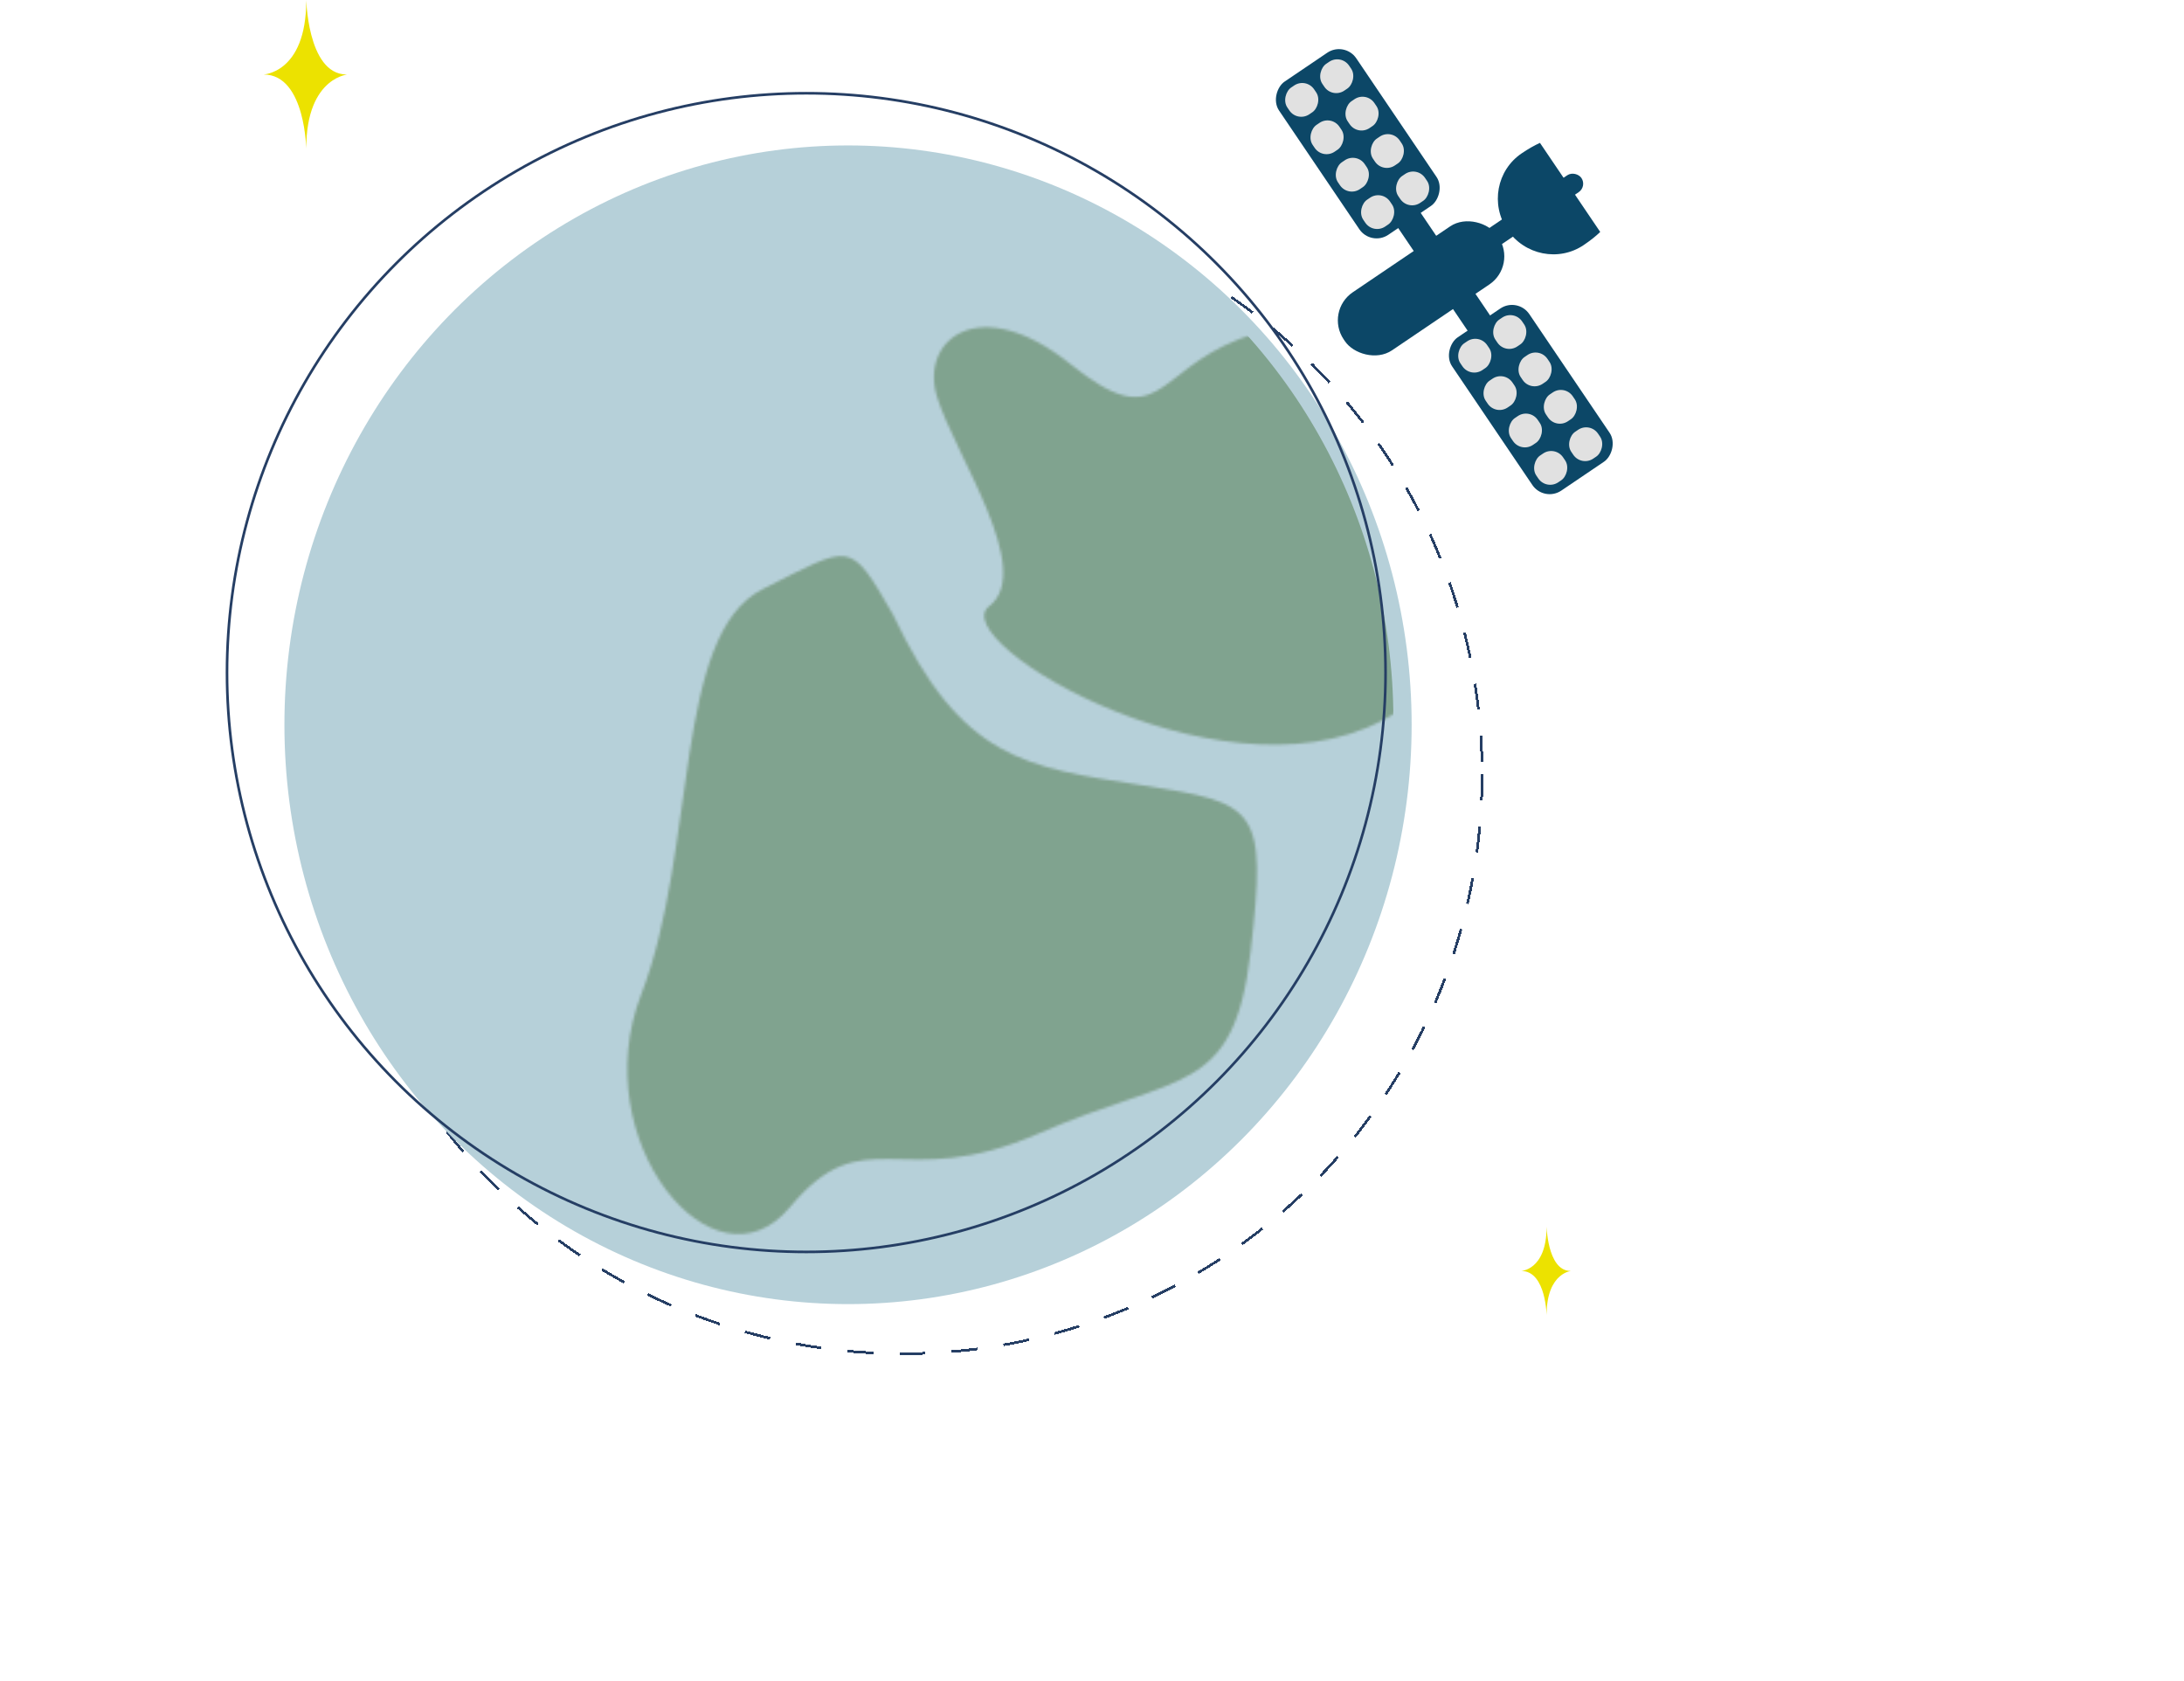 <svg width="837" height="644" viewBox="0 0 837 644" fill="none" xmlns="http://www.w3.org/2000/svg">
<g filter="url(#filter0_d_25_877)">
<circle cx="346" cy="292.732" r="222" stroke="#253E64" stroke-dasharray="10 10" shape-rendering="crispEdges"/>
</g>
<ellipse cx="325" cy="277.732" rx="216" ry="222" fill="#B6D0D9"/>
<mask id="mask0_25_877" style="mask-type:alpha" maskUnits="userSpaceOnUse" x="-441" y="99" width="594" height="532">
<path d="M115.666 391.293C88.538 305.989 80.119 309.738 18.38 304.114C-15.295 300.729 -40.552 304.114 -62.067 327.549C-83.582 350.984 -88.259 349.109 -62.067 391.293C-35.875 433.476 -30.262 452.224 -40.552 484.096C-50.842 515.968 28.67 526.279 52.056 484.096C75.442 441.913 142.793 476.597 115.666 391.293Z" fill="#5C835B" fill-opacity="0.59"/>
<path d="M141.691 519.165C156.806 533.119 152.057 545.348 148.649 572.44C138.422 581.032 119.434 608.614 82.862 587.002C46.291 565.389 52.355 489.544 63.969 495.294C75.584 501.043 90.867 473.666 100.617 464.506C110.367 455.346 125.789 462.743 120.188 487.801C114.587 512.86 126.575 505.211 141.691 519.165Z" fill="#5C835B" fill-opacity="0.59"/>
</mask>
<g mask="url(#mask0_25_877)">
<ellipse cx="323" cy="275.731" rx="211" ry="217" fill="#5C835B"/>
</g>
<mask id="mask1_25_877" style="mask-type:alpha" maskUnits="userSpaceOnUse" x="240" y="96" width="594" height="532">
<path d="M543.284 454.895C515.784 415.895 526.784 446.895 480.284 462.395C456.284 481.895 480.284 518.895 491.784 533.395C503.284 547.895 568.784 516.895 559.784 504.395C550.784 491.895 570.784 493.895 543.284 454.895Z" fill="#5C835B" fill-opacity="0.59"/>
<path d="M627.316 199.594C660.147 191.839 663.169 192.769 661.217 151.303C645.189 63.148 556.119 104.704 573.867 115.299C591.615 125.894 556.485 164.211 575.566 189.28C594.646 214.348 594.486 207.35 627.316 199.594Z" fill="#5C835B" fill-opacity="0.59"/>
<path d="M465.667 573.214C468.667 536.214 484.167 528.214 439.167 491.214C412.667 475.714 386.667 545.714 403.167 573.214C419.667 600.714 462.667 610.214 465.667 573.214Z" fill="#5C835B" fill-opacity="0.59"/>
<path d="M648.585 563.094C634.085 517.594 629.585 519.594 596.585 516.594C578.585 514.789 565.085 516.594 553.585 529.094C542.085 541.594 539.585 540.594 553.585 563.094C567.585 585.594 570.585 595.594 565.085 612.594C559.585 629.594 602.085 635.094 614.585 612.594C627.085 590.094 663.085 608.594 648.585 563.094Z" fill="#5C835B" fill-opacity="0.59"/>
<path d="M437.539 300.883C393.291 294.011 368.512 291.363 342.195 235.407C325.452 206.443 326.675 208.463 292.246 225.783C257.816 243.104 267.4 325.128 245.729 381.098C224.058 437.068 273.679 497.443 302.711 462.617C331.743 427.791 344.802 457.687 398.313 434.263C451.824 410.839 472.862 420.373 479.29 364.703C485.718 309.032 481.786 307.755 437.539 300.883Z" fill="#5C835B" fill-opacity="0.59"/>
<path d="M475.086 129.876C508.206 117.021 523.569 133.67 563.009 159.52C568.574 181.907 596.948 232.297 535.663 272.623C474.378 312.948 361.328 245.973 379.063 232.32C396.798 218.667 365.93 174.179 359.121 152.102C352.312 130.025 375.493 111.717 410.113 139.426C444.732 167.135 441.967 142.732 475.086 129.876Z" fill="#5C835B" fill-opacity="0.59"/>
<path d="M796.666 388.293C769.538 302.989 761.119 306.738 699.38 301.114C665.705 297.729 640.448 301.114 618.933 324.549C597.418 347.984 592.741 346.109 618.933 388.293C645.125 430.476 650.738 449.224 640.448 481.096C630.158 512.968 709.67 523.279 733.056 481.096C756.442 438.913 823.793 473.597 796.666 388.293Z" fill="#5C835B" fill-opacity="0.59"/>
<path d="M822.691 516.165C837.806 530.119 833.057 542.348 829.649 569.44C819.422 578.032 800.434 605.614 763.862 584.002C727.291 562.389 733.355 486.544 744.969 492.294C756.584 498.043 771.867 470.666 781.617 461.506C791.367 452.346 806.789 459.743 801.188 484.801C795.587 509.86 807.575 502.211 822.691 516.165Z" fill="#5C835B" fill-opacity="0.59"/>
</mask>
<g mask="url(#mask1_25_877)">
<ellipse cx="323" cy="275.731" rx="211" ry="217" fill="#5C835B"/>
</g>
<circle cx="309" cy="257.732" r="222" stroke="#253E64"/>
<g filter="url(#filter1_dd_25_877)">
<rect x="581.562" y="93.712" width="71.044" height="26.858" rx="13" transform="rotate(145.92 581.562 93.712)" fill="#0C4767"/>
<rect x="543.927" y="72.772" width="49.384" height="10.397" transform="rotate(55.92 543.927 72.772)" fill="#0C4767"/>
<rect x="607.566" y="63.307" width="43.066" height="6.815" rx="3.408" transform="rotate(145.92 607.566 63.307)" fill="#0C4767" stroke="#0C4767"/>
<rect x="515.294" y="7.716" width="70.895" height="35.727" rx="8" transform="rotate(55.92 515.294 7.716)" fill="#0C4767"/>
<rect x="514.084" y="11.905" width="13.398" height="13.398" rx="6" transform="rotate(55.92 514.084 11.905)" fill="#E1E1E1"/>
<rect x="514.084" y="11.905" width="13.398" height="13.398" rx="6" transform="rotate(55.92 514.084 11.905)" stroke="#0C4767"/>
<rect x="523.781" y="26.238" width="13.398" height="13.398" rx="6" transform="rotate(55.92 523.781 26.238)" fill="#E1E1E1"/>
<rect x="523.781" y="26.238" width="13.398" height="13.398" rx="6" transform="rotate(55.92 523.781 26.238)" stroke="#0C4767"/>
<rect x="533.478" y="40.571" width="13.398" height="13.398" rx="6" transform="rotate(55.92 533.478 40.571)" fill="#E1E1E1"/>
<rect x="533.478" y="40.571" width="13.398" height="13.398" rx="6" transform="rotate(55.92 533.478 40.571)" stroke="#0C4767"/>
<rect x="543.175" y="54.904" width="13.398" height="13.398" rx="6" transform="rotate(55.92 543.175 54.904)" fill="#E1E1E1"/>
<rect x="543.175" y="54.904" width="13.398" height="13.398" rx="6" transform="rotate(55.92 543.175 54.904)" stroke="#0C4767"/>
<rect x="500.676" y="20.976" width="13.398" height="13.398" rx="6" transform="rotate(55.92 500.676 20.976)" fill="#E1E1E1"/>
<rect x="500.676" y="20.976" width="13.398" height="13.398" rx="6" transform="rotate(55.92 500.676 20.976)" stroke="#0C4767"/>
<rect x="510.373" y="35.309" width="13.398" height="13.398" rx="6" transform="rotate(55.92 510.373 35.309)" fill="#E1E1E1"/>
<rect x="510.373" y="35.309" width="13.398" height="13.398" rx="6" transform="rotate(55.92 510.373 35.309)" stroke="#0C4767"/>
<rect x="520.07" y="49.642" width="13.398" height="13.398" rx="6" transform="rotate(55.92 520.07 49.642)" fill="#E1E1E1"/>
<rect x="520.07" y="49.642" width="13.398" height="13.398" rx="6" transform="rotate(55.92 520.07 49.642)" stroke="#0C4767"/>
<rect x="529.767" y="63.975" width="13.398" height="13.398" rx="6" transform="rotate(55.92 529.767 63.975)" fill="#E1E1E1"/>
<rect x="529.767" y="63.975" width="13.398" height="13.398" rx="6" transform="rotate(55.92 529.767 63.975)" stroke="#0C4767"/>
<rect x="581.608" y="105.735" width="70.895" height="35.727" rx="8" transform="rotate(55.92 581.608 105.735)" fill="#0C4767"/>
<rect x="580.398" y="109.924" width="13.398" height="13.398" rx="6" transform="rotate(55.92 580.398 109.924)" fill="#E1E1E1"/>
<rect x="580.398" y="109.924" width="13.398" height="13.398" rx="6" transform="rotate(55.92 580.398 109.924)" stroke="#0C4767"/>
<rect x="590.095" y="124.257" width="13.398" height="13.398" rx="6" transform="rotate(55.92 590.095 124.257)" fill="#E1E1E1"/>
<rect x="590.095" y="124.257" width="13.398" height="13.398" rx="6" transform="rotate(55.92 590.095 124.257)" stroke="#0C4767"/>
<rect x="599.792" y="138.59" width="13.398" height="13.398" rx="6" transform="rotate(55.92 599.792 138.59)" fill="#E1E1E1"/>
<rect x="599.792" y="138.59" width="13.398" height="13.398" rx="6" transform="rotate(55.92 599.792 138.59)" stroke="#0C4767"/>
<rect x="609.489" y="152.923" width="13.398" height="13.398" rx="6" transform="rotate(55.92 609.489 152.923)" fill="#E1E1E1"/>
<rect x="609.489" y="152.923" width="13.398" height="13.398" rx="6" transform="rotate(55.92 609.489 152.923)" stroke="#0C4767"/>
<rect x="566.99" y="118.995" width="13.398" height="13.398" rx="6" transform="rotate(55.92 566.99 118.995)" fill="#E1E1E1"/>
<rect x="566.99" y="118.995" width="13.398" height="13.398" rx="6" transform="rotate(55.92 566.99 118.995)" stroke="#0C4767"/>
<rect x="576.687" y="133.328" width="13.398" height="13.398" rx="6" transform="rotate(55.92 576.687 133.328)" fill="#E1E1E1"/>
<rect x="576.687" y="133.328" width="13.398" height="13.398" rx="6" transform="rotate(55.92 576.687 133.328)" stroke="#0C4767"/>
<rect x="586.384" y="147.661" width="13.398" height="13.398" rx="6" transform="rotate(55.92 586.384 147.661)" fill="#E1E1E1"/>
<rect x="586.384" y="147.661" width="13.398" height="13.398" rx="6" transform="rotate(55.92 586.384 147.661)" stroke="#0C4767"/>
<rect x="596.081" y="161.994" width="13.398" height="13.398" rx="6" transform="rotate(55.92 596.081 161.994)" fill="#E1E1E1"/>
<rect x="596.081" y="161.994" width="13.398" height="13.398" rx="6" transform="rotate(55.92 596.081 161.994)" stroke="#0C4767"/>
<path fill-rule="evenodd" clip-rule="evenodd" d="M577.718 80.061C584.283 89.764 597.367 92.378 606.943 85.9C609.533 84.147 611.618 82.481 613.269 80.882L590.181 46.756C588.083 47.693 585.76 49.008 583.17 50.761C573.594 57.239 571.153 70.357 577.718 80.061Z" fill="#0C4767"/>
</g>
<path d="M601.915 487.028C592.717 487.028 592.717 468.538 592.717 470.093C592.717 487.028 582.566 487.028 583.014 487.028C592.717 487.028 592.717 504.908 592.717 503.964C592.717 487.028 603.036 487.028 601.915 487.028Z" fill="#ECE200"/>
<path d="M132.856 28.548C117.365 28.548 117.365 -2.451 117.365 0.156C117.365 28.548 100.269 28.548 101.024 28.548C117.365 28.548 117.365 58.522 117.365 56.94C117.365 28.548 134.746 28.548 132.856 28.548Z" fill="#ECE200"/>
<defs>
<filter id="filter0_d_25_877" x="119.5" y="70.232" width="453" height="453" filterUnits="userSpaceOnUse" color-interpolation-filters="sRGB">
<feFlood flood-opacity="0" result="BackgroundImageFix"/>
<feColorMatrix in="SourceAlpha" type="matrix" values="0 0 0 0 0 0 0 0 0 0 0 0 0 0 0 0 0 0 127 0" result="hardAlpha"/>
<feOffset dy="4"/>
<feGaussianBlur stdDeviation="2"/>
<feComposite in2="hardAlpha" operator="out"/>
<feColorMatrix type="matrix" values="0 0 0 0 0 0 0 0 0 0 0 0 0 0 0 0 0 0 0.25 0"/>
<feBlend mode="normal" in2="BackgroundImageFix" result="effect1_dropShadow_25_877"/>
<feBlend mode="normal" in="SourceGraphic" in2="effect1_dropShadow_25_877" result="shape"/>
</filter>
<filter id="filter1_dd_25_877" x="474.812" y="2.824" width="157.415" height="198.542" filterUnits="userSpaceOnUse" color-interpolation-filters="sRGB">
<feFlood flood-opacity="0" result="BackgroundImageFix"/>
<feColorMatrix in="SourceAlpha" type="matrix" values="0 0 0 0 0 0 0 0 0 0 0 0 0 0 0 0 0 0 127 0" result="hardAlpha"/>
<feOffset dy="2"/>
<feGaussianBlur stdDeviation="1.5"/>
<feColorMatrix type="matrix" values="0 0 0 0 0 0 0 0 0 0 0 0 0 0 0 0 0 0 0.3 0"/>
<feBlend mode="normal" in2="BackgroundImageFix" result="effect1_dropShadow_25_877"/>
<feColorMatrix in="SourceAlpha" type="matrix" values="0 0 0 0 0 0 0 0 0 0 0 0 0 0 0 0 0 0 127 0" result="hardAlpha"/>
<feMorphology radius="4" operator="dilate" in="SourceAlpha" result="effect2_dropShadow_25_877"/>
<feOffset dy="6"/>
<feGaussianBlur stdDeviation="5"/>
<feColorMatrix type="matrix" values="0 0 0 0 0 0 0 0 0 0 0 0 0 0 0 0 0 0 0.15 0"/>
<feBlend mode="normal" in2="effect1_dropShadow_25_877" result="effect2_dropShadow_25_877"/>
<feBlend mode="normal" in="SourceGraphic" in2="effect2_dropShadow_25_877" result="shape"/>
</filter>
</defs>
</svg>
